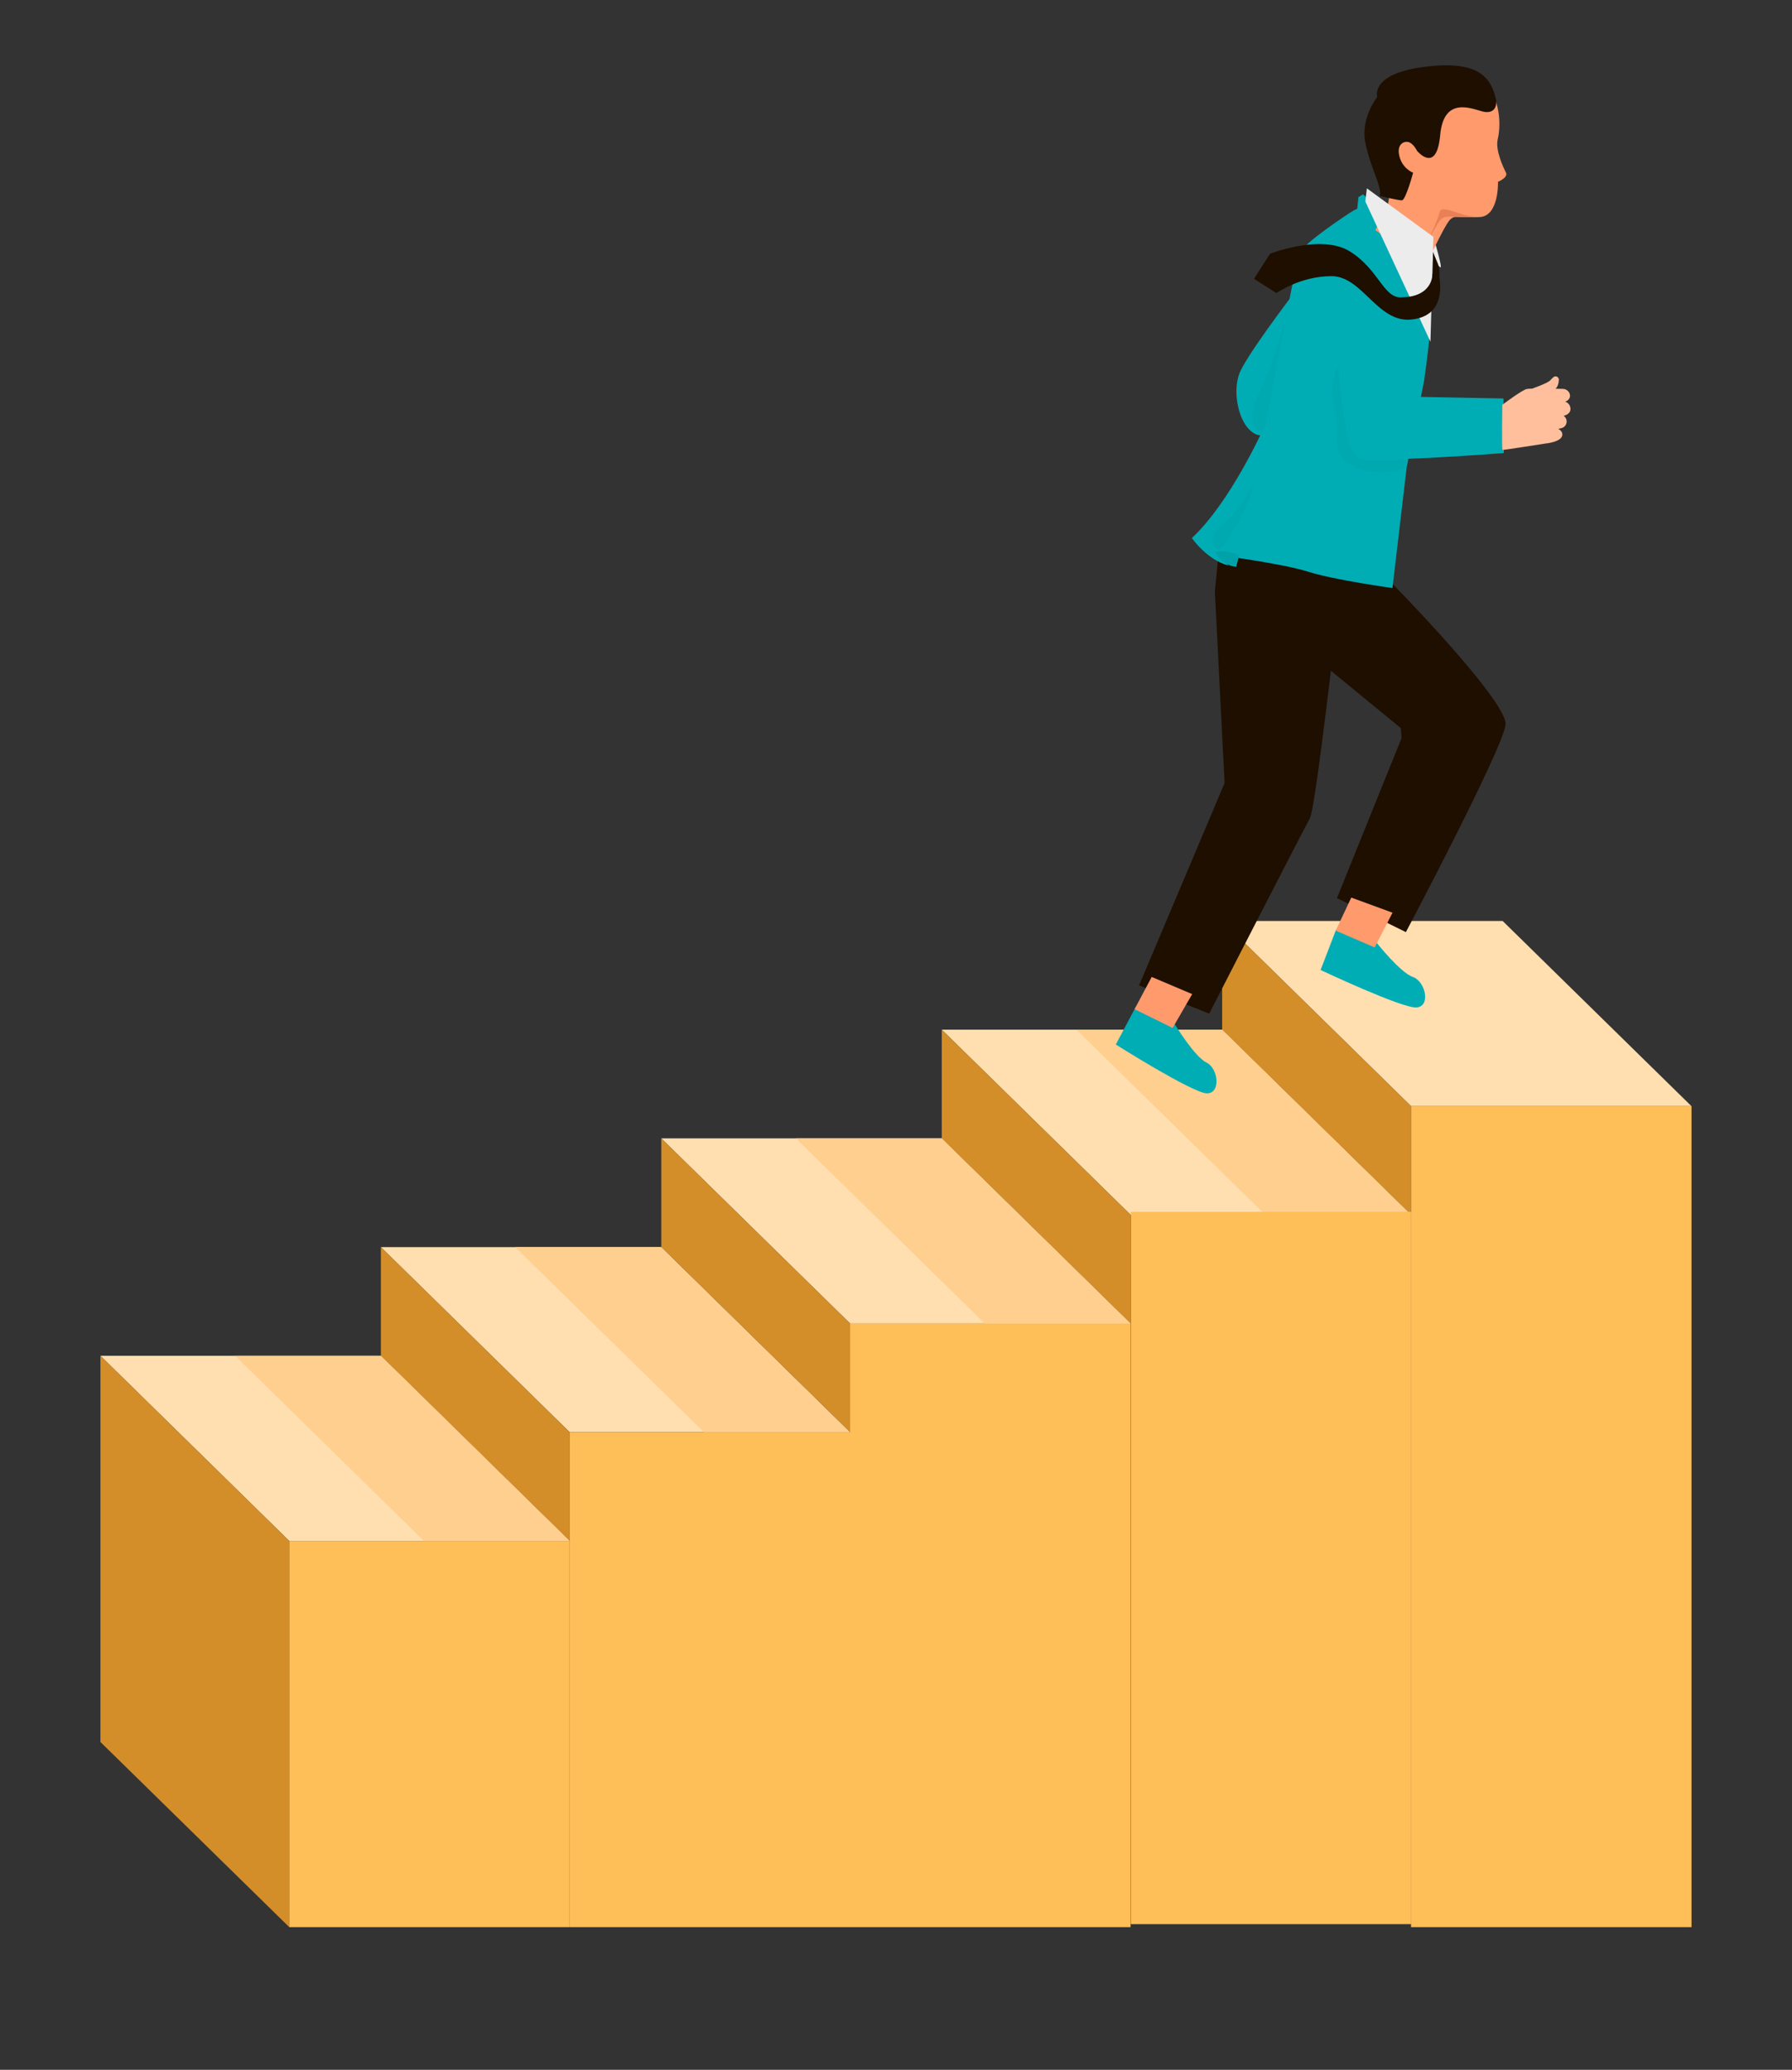 <svg width="3019" height="3486" viewBox="0 0 3019 3486" fill="none" xmlns="http://www.w3.org/2000/svg">
<rect x="0" y="0" width="3019" height="3486" fill="#333333" stroke="none"/>
<g id="steps 2">
<path id="XMLID 14276" d="M959.8 2595.3H487.3L169.2 2283.4H641.7L959.8 2595.3Z" fill="#FFDFB0"/>
<path id="XMLID 14277" d="M1432.2 2412.2H959.8L641.7 2100.4H1114.1L1432.2 2412.2Z" fill="#FFDFB0"/>
<path id="XMLID 14280" d="M1904.7 2229.1H1432.2L1114.1 1917.3H1586.6L1904.7 2229.1Z" fill="#FFDFB0"/>
<path id="XMLID 14283" d="M2377.2 2046H1904.7L1586.6 1734.2H2059L2377.2 2046Z" fill="#FFDFB0"/>
<path id="XMLID 14292" d="M2849.6 1863H2377.2L2059 1551.1H2531.5L2849.6 1863Z" fill="#FFDFB0"/>
<path id="XMLID 14278" d="M641.7 2283.4V2100.4L959.8 2412.2V2595.3L641.7 2283.4Z" fill="#D38E2A"/>
<path id="XMLID 14279" d="M1114.1 2100.4V1917.3L1432.2 2229.1V2412.2L1114.1 2100.4Z" fill="#D38E2A"/>
<path id="XMLID 14281" d="M1586.6 1917.3V1734.2L1904.7 2046V2229.1L1586.6 1917.3Z" fill="#D38E2A"/>
<path id="XMLID 14290" d="M2059 1734.2V1551.1L2377.2 1863V2046L2059 1734.2Z" fill="#D38E2A"/>
<path id="XMLID 14286" d="M487.3 2595.3V3245.7L169.2 2933.9V2283.4L487.3 2595.3Z" fill="#D38E2A"/>
<path id="XMLID 14300" d="M959.8 2595.3H487.3V3245.7H959.8V2595.3Z" fill="#FEBE58"/>
<path id="XMLID 14302" d="M1432.3 2412.2H959.8V3245.7H1432.3V2412.2Z" fill="#FEBE58"/>
<path id="XMLID 14303" d="M1904.7 2229.1H1432.2V3245.7H1904.7V2229.1Z" fill="#FEBE58"/>
<path id="XMLID 14305" d="M2849.7 1863H2377.2V3245.7H2849.7V1863Z" fill="#FEBE58"/>
<path id="XMLID 14297" d="M396 2283.4L714.1 2595.3H959.8L641.7 2283.4H396Z" fill="#FFCF8F"/>
<path id="XMLID 14359" d="M867.8 2100.4L1186 2412.2H1431.6L1113.5 2100.4H867.8Z" fill="#FFCF8F"/>
<path id="XMLID 14363" d="M1340.9 1917.3L1659 2229.1H1904.7L1586.6 1917.3H1340.9Z" fill="#FFCF8F"/>
<path id="XMLID 14366" d="M1813.4 1734.2L2131.5 2046H2377.2L2059 1734.2H1813.4Z" fill="#FFCF8F"/>
<g id="right-foot">
<path id="Vector" d="M2308.9 946.7C2312.9 948 2541.6 1179.2 2536.4 1220.8C2531.3 1262.3 2368.5 1569.9 2368.5 1569.9L2252.4 1512.6L2361.3 1242.9L2359.9 1226.2L2226.8 1117.1L2233.9 941.7L2308.9 946.7Z" fill="#1E0F00"/>
<path id="Vector_2" d="M2224.8 1633.7L2251.2 1564.9L2319.2 1587.7C2319.2 1587.7 2358.8 1637.9 2380.2 1645.4C2401.6 1652.9 2410.8 1694.9 2386.5 1696.8C2362.3 1698.6 2224.8 1633.7 2224.8 1633.7Z" fill="#00ADB5"/>
<path id="Vector_3" d="M2276.5 1511.7L2250.3 1567.4L2315.9 1595.7L2346 1537.2L2276.5 1511.7Z" fill="#FF9A6C"/>
</g>
<g id="left-foot">
<path id="Vector_4" d="M2259.6 992.2C2256.9 996.2 2217.3 1359.5 2206.7 1378.3C2196.1 1397.1 2037.1 1707.2 2037.1 1707.2L1919 1659.6L2063.1 1318.8L2046.7 996.2L2055.6 905.1L2233.9 941.7L2259.6 992.2Z" fill="#1E0F00"/>
<g id="Group 1">
<path id="Vector_5" d="M1879.8 1759.2L1914.4 1694.1L1979.1 1725C1979.1 1725 2012.3 1779.7 2032.7 1789.7C2053 1799.7 2057 1842.5 2032.7 1841.4C2008.3 1840.3 1879.8 1759.2 1879.8 1759.2Z" fill="#00ADB5"/>
<g id="Group 2">
<path id="Vector_6" d="M1940.3 1645.4L1911.4 1699.7L1975.5 1731.3L2008.5 1674.3L1940.3 1645.4Z" fill="#FF9A6C"/>
</g>
</g>
</g>
<g id="upperbody">
<g id="Group">
<g id="Group_2">
<path id="Vector_7" d="M2398.9 643.119L2369.7 788.119L2345.9 990.419C2345.9 990.419 2247.8 976.719 2206 963.519C2157.5 948.219 2052 935.119 2052 935.119L2069.8 952.719C2032.1 942.119 2008 906.119 2008 906.119C2073 845.819 2128.5 721.719 2128.5 721.719L2178 476.119C2178 476.119 2185.5 441.519 2190 426.119C2194.5 410.719 2269.6 361.019 2280 354.719L2286.5 351.619L2288.6 331.919L2296.3 327.319L2377.6 401.119C2393.4 415.519 2403.5 435.119 2405.9 456.319C2408.4 478.719 2410.7 510.819 2409.4 548.719C2408.6 577.419 2398.9 643.119 2398.9 643.119Z" fill="#00ADB5"/>
</g>
</g>
<g id="Group_3">
<path id="Vector_8" d="M2343.1 391.919C2343.1 391.919 2386 414.919 2393.5 434.519C2400.9 454.019 2378.8 668.219 2378.8 668.219L2533 671.119L2533.5 763.019C2533.5 763.019 2288.6 782.419 2279 769.119C2266.1 751.219 2251.1 583.819 2251.1 583.819L2245.5 463.419C2245.6 463.319 2259.8 371.519 2343.1 391.919Z" fill="#00ADB5"/>
</g>
<g id="Group_4" opacity="0.3">
<g id="Group_5" opacity="0.3">
<path id="Vector_9" opacity="0.3" d="M2369.6 788.119C2348.8 794.819 2329.6 795.919 2307.9 793.919C2286.2 791.919 2264.1 780.019 2255.9 759.819C2249.6 744.319 2252.2 726.919 2251.3 710.219C2250.5 695.719 2246.9 681.519 2244.7 667.219C2242.5 652.919 2249.9 626.519 2254.7 612.819C2254.7 612.819 2260.2 712.219 2275.8 754.019C2277.9 759.719 2280.6 765.419 2285.3 769.219C2290.8 773.619 2298.4 774.019 2305.5 774.819C2325.2 776.919 2372.6 773.419 2372.6 773.419" fill="black"/>
</g>
</g>
<g id="Group_6">
<path id="Vector_10" d="M2177.4 497.119C2177.4 497.119 2097.2 602.019 2087.4 630.619C2077.6 659.219 2085.2 700.219 2101.5 719.919C2117.8 739.519 2131 731.519 2131 731.519L2177.4 497.119Z" fill="#00ADB5"/>
</g>
<g id="Group_7" opacity="0.3">
<g id="Group_8" opacity="0.3">
<path id="Vector_11" opacity="0.3" d="M2113 812.919C2100.3 835.619 2087.2 858.719 2067.8 876.019C2061 882.119 2053.3 887.519 2048.1 895.119C2042.9 902.619 2040.6 913.219 2045.6 920.919C2047.3 923.619 2050.4 926.019 2053.6 925.219C2055.8 924.719 2057.4 922.819 2058.8 921.019C2082.9 889.919 2101.1 854.219 2112.1 816.419" fill="black"/>
</g>
</g>
<g id="Group_9" opacity="0.3">
<g id="Group_10" opacity="0.3">
<path id="Vector_12" opacity="0.3" d="M2123.6 731.119C2112.6 723.219 2108.8 708.219 2110.4 694.819C2112 681.419 2118.2 669.019 2123.7 656.719C2140.9 618.519 2152.6 583.919 2162.8 542.119L2170.6 513.019L2130.9 720.619L2123.6 731.119Z" fill="black"/>
</g>
</g>
<g id="Group_11">
<g id="Group_12">
<path id="Vector_13" d="M2531 681.819C2531 681.819 2564.3 656.619 2572.4 655.119C2578.6 653.919 2615.7 654.619 2632.8 654.919C2639.4 655.019 2645.1 660.219 2645 666.819C2645 667.219 2645 667.619 2644.9 668.019C2643.6 674.919 2636.8 676.419 2636.8 676.419C2636.8 676.419 2645.6 678.919 2645.8 688.619C2645.9 698.219 2634.3 700.319 2634.3 700.319C2634.3 700.319 2635 700.819 2636 701.819C2642.4 708.219 2639.1 719.119 2630.4 721.119L2625.1 722.319C2625.1 722.319 2632.2 725.319 2632.1 731.919C2631.9 744.619 2603.4 747.019 2603.4 747.019C2603.4 747.019 2532.9 758.219 2531.4 757.719C2529.8 757.019 2531 681.819 2531 681.819Z" fill="#FFBF9D"/>
</g>
<g id="Group_13">
<path id="Vector_14" d="M2626.2 639.919C2625.9 644.119 2624.9 653.019 2617.8 657.019L2578.5 655.519C2578.5 655.519 2607.8 645.419 2611.9 640.419C2613.4 638.719 2615.4 636.519 2617.5 634.919C2621.3 632.119 2626.6 635.319 2626.2 639.919Z" fill="#FFBF9D"/>
</g>
</g>
<g id="Group_14">
<path id="Vector_15" d="M2083.2 954.819C2069.3 953.619 2056.2 945.319 2049.1 933.319C2048.3 931.919 2047.6 930.119 2048.7 928.919C2049.4 928.119 2050.6 928.019 2051.7 928.019C2062.7 927.919 2073.7 929.819 2084 933.519C2085.2 933.919 2086.5 934.519 2086.9 935.719C2087.2 936.519 2087 937.519 2086.8 938.419C2085.4 943.719 2084 949.019 2082.7 954.419" fill="#00ADB5"/>
</g>
<g id="Group_15" opacity="0.4">
<g id="Group_16" opacity="0.4">
<path id="Vector_16" opacity="0.4" d="M2083.2 954.819C2069.3 953.619 2056.2 945.319 2049.1 933.319C2048.3 931.919 2047.6 930.119 2048.7 928.919C2049.4 928.119 2050.6 928.019 2051.7 928.019C2062.7 927.919 2073.7 929.819 2084 933.519C2085.2 933.919 2086.5 934.519 2086.9 935.719C2087.2 936.519 2087 937.519 2086.8 938.419C2085.4 943.719 2084 949.019 2082.7 954.419" fill="black"/>
</g>
</g>
<g id="Group_17">
<path id="Vector_17" d="M2414.9 399.019C2414.9 399.019 2431.1 453.319 2426.6 450.219C2422.1 447.119 2412.5 438.519 2412.5 438.519L2414.9 399.019Z" fill="#ECECEC"/>
</g>
<g id="Group_18">
<path id="Vector_18" d="M2414 424.019L2422.8 445.119C2423.7 447.319 2424.2 449.619 2424.5 451.919C2425.2 457.819 2426.1 468.719 2422.6 469.419C2417.7 470.419 2413.1 465.519 2413.1 465.519L2414 424.019Z" fill="#1E0F00"/>
</g>
<path id="Vector_19" d="M2317 387.576L2336.7 350.276C2336.7 350.276 2345.9 319.976 2336.7 299.576C2327.5 279.176 2315.4 235.476 2328.9 190.476C2342.4 145.376 2374 125.676 2412 120.076C2450 114.476 2500.4 131.376 2513.7 155.976C2527 180.576 2528.4 212.476 2523.2 234.676C2518.9 253.076 2532.8 282.276 2537.1 290.676C2541.3 299.076 2523.7 306.176 2523.7 306.176C2523.7 306.176 2525.7 363.976 2492.9 365.576C2460.1 367.176 2451.8 360.476 2442.3 370.676C2432.8 380.876 2402.7 446.376 2402.7 446.376L2317 387.576Z" fill="#FF9A6C"/>
<path id="Vector_20" d="M2487.1 362.719C2472 370.519 2427.7 341.419 2425.2 357.419C2423.2 369.819 2397.7 423.119 2386.5 446.219L2386.7 446.419C2386.7 446.419 2416.8 380.919 2426.3 370.719C2435.8 360.519 2444.2 367.219 2476.9 365.619C2483.2 365.319 2488.2 362.919 2492.1 359.319C2490.2 360.819 2488.4 362.019 2487.1 362.719Z" fill="#EA8057"/>
<path id="Vector_21" d="M2324.4 330.019C2324.4 330.019 2355.2 337.419 2361.7 337.419C2368.2 337.419 2380.7 290.919 2380.7 290.919C2380.7 290.919 2362.8 284.419 2357.5 262.919C2352.2 241.419 2367.2 236.419 2374.7 239.919C2382.2 243.419 2387.2 253.919 2387.2 253.919C2387.2 253.919 2420.3 294.419 2426.3 227.419C2432.3 160.419 2481.2 183.919 2498.2 187.919C2515.2 191.919 2523.7 181.719 2519.7 164.919C2510.7 127.419 2486.7 100.919 2397.2 112.919C2307.7 124.919 2320.2 163.419 2320.2 163.419C2320.2 163.419 2292 198.419 2300.1 239.919C2308.2 281.419 2329.1 315.519 2324.4 330.019Z" fill="#1E0F00"/>
<g id="Group_19">
<path id="Vector_22" d="M2414.9 399.019L2409.9 575.519L2300.1 339.119L2302.8 317.219L2414.9 399.019Z" fill="#ECECEC"/>
</g>
<g id="Group_20">
<path id="Vector_23" d="M2361.7 537.019C2361.7 537.019 2340.1 525.919 2328.3 498.719C2314.9 467.719 2286 432.319 2261.9 423.419C2237.8 414.519 2182.1 408.319 2143.6 433.419L2118.9 466.719L2150.9 487.519C2150.9 487.519 2176.2 473.619 2207.3 464.919C2247.1 453.819 2271.3 466.319 2294.4 488.219C2295.8 489.619 2297.2 490.919 2298.3 492.219C2304.1 498.819 2320.3 514.219 2334.9 524.619C2346.3 532.719 2356.5 537.119 2361.7 537.019Z" fill="#0E538D"/>
<g id="Group_21">
<path id="Vector_24" d="M2139.7 427.319C2139.7 427.319 2226.2 393.519 2274.1 423.419C2322 453.219 2330.7 500.819 2359.3 500.819C2414.9 500.819 2413.2 461.519 2413.2 461.519L2425 465.119C2425.2 473.119 2437.9 530.819 2379.3 538.019C2320.7 545.219 2296 465.219 2243.3 465.119C2190.6 465.019 2150.5 493.619 2150.5 493.619L2112.6 469.619L2139.7 427.319Z" fill="#1E0F00"/>
</g>
</g>
</g>
<path id="XMLID 14304" d="M2377.5 2041H1905V3240.7H2377.5V2041Z" fill="#FEBE58"/>
</g>
</svg>
